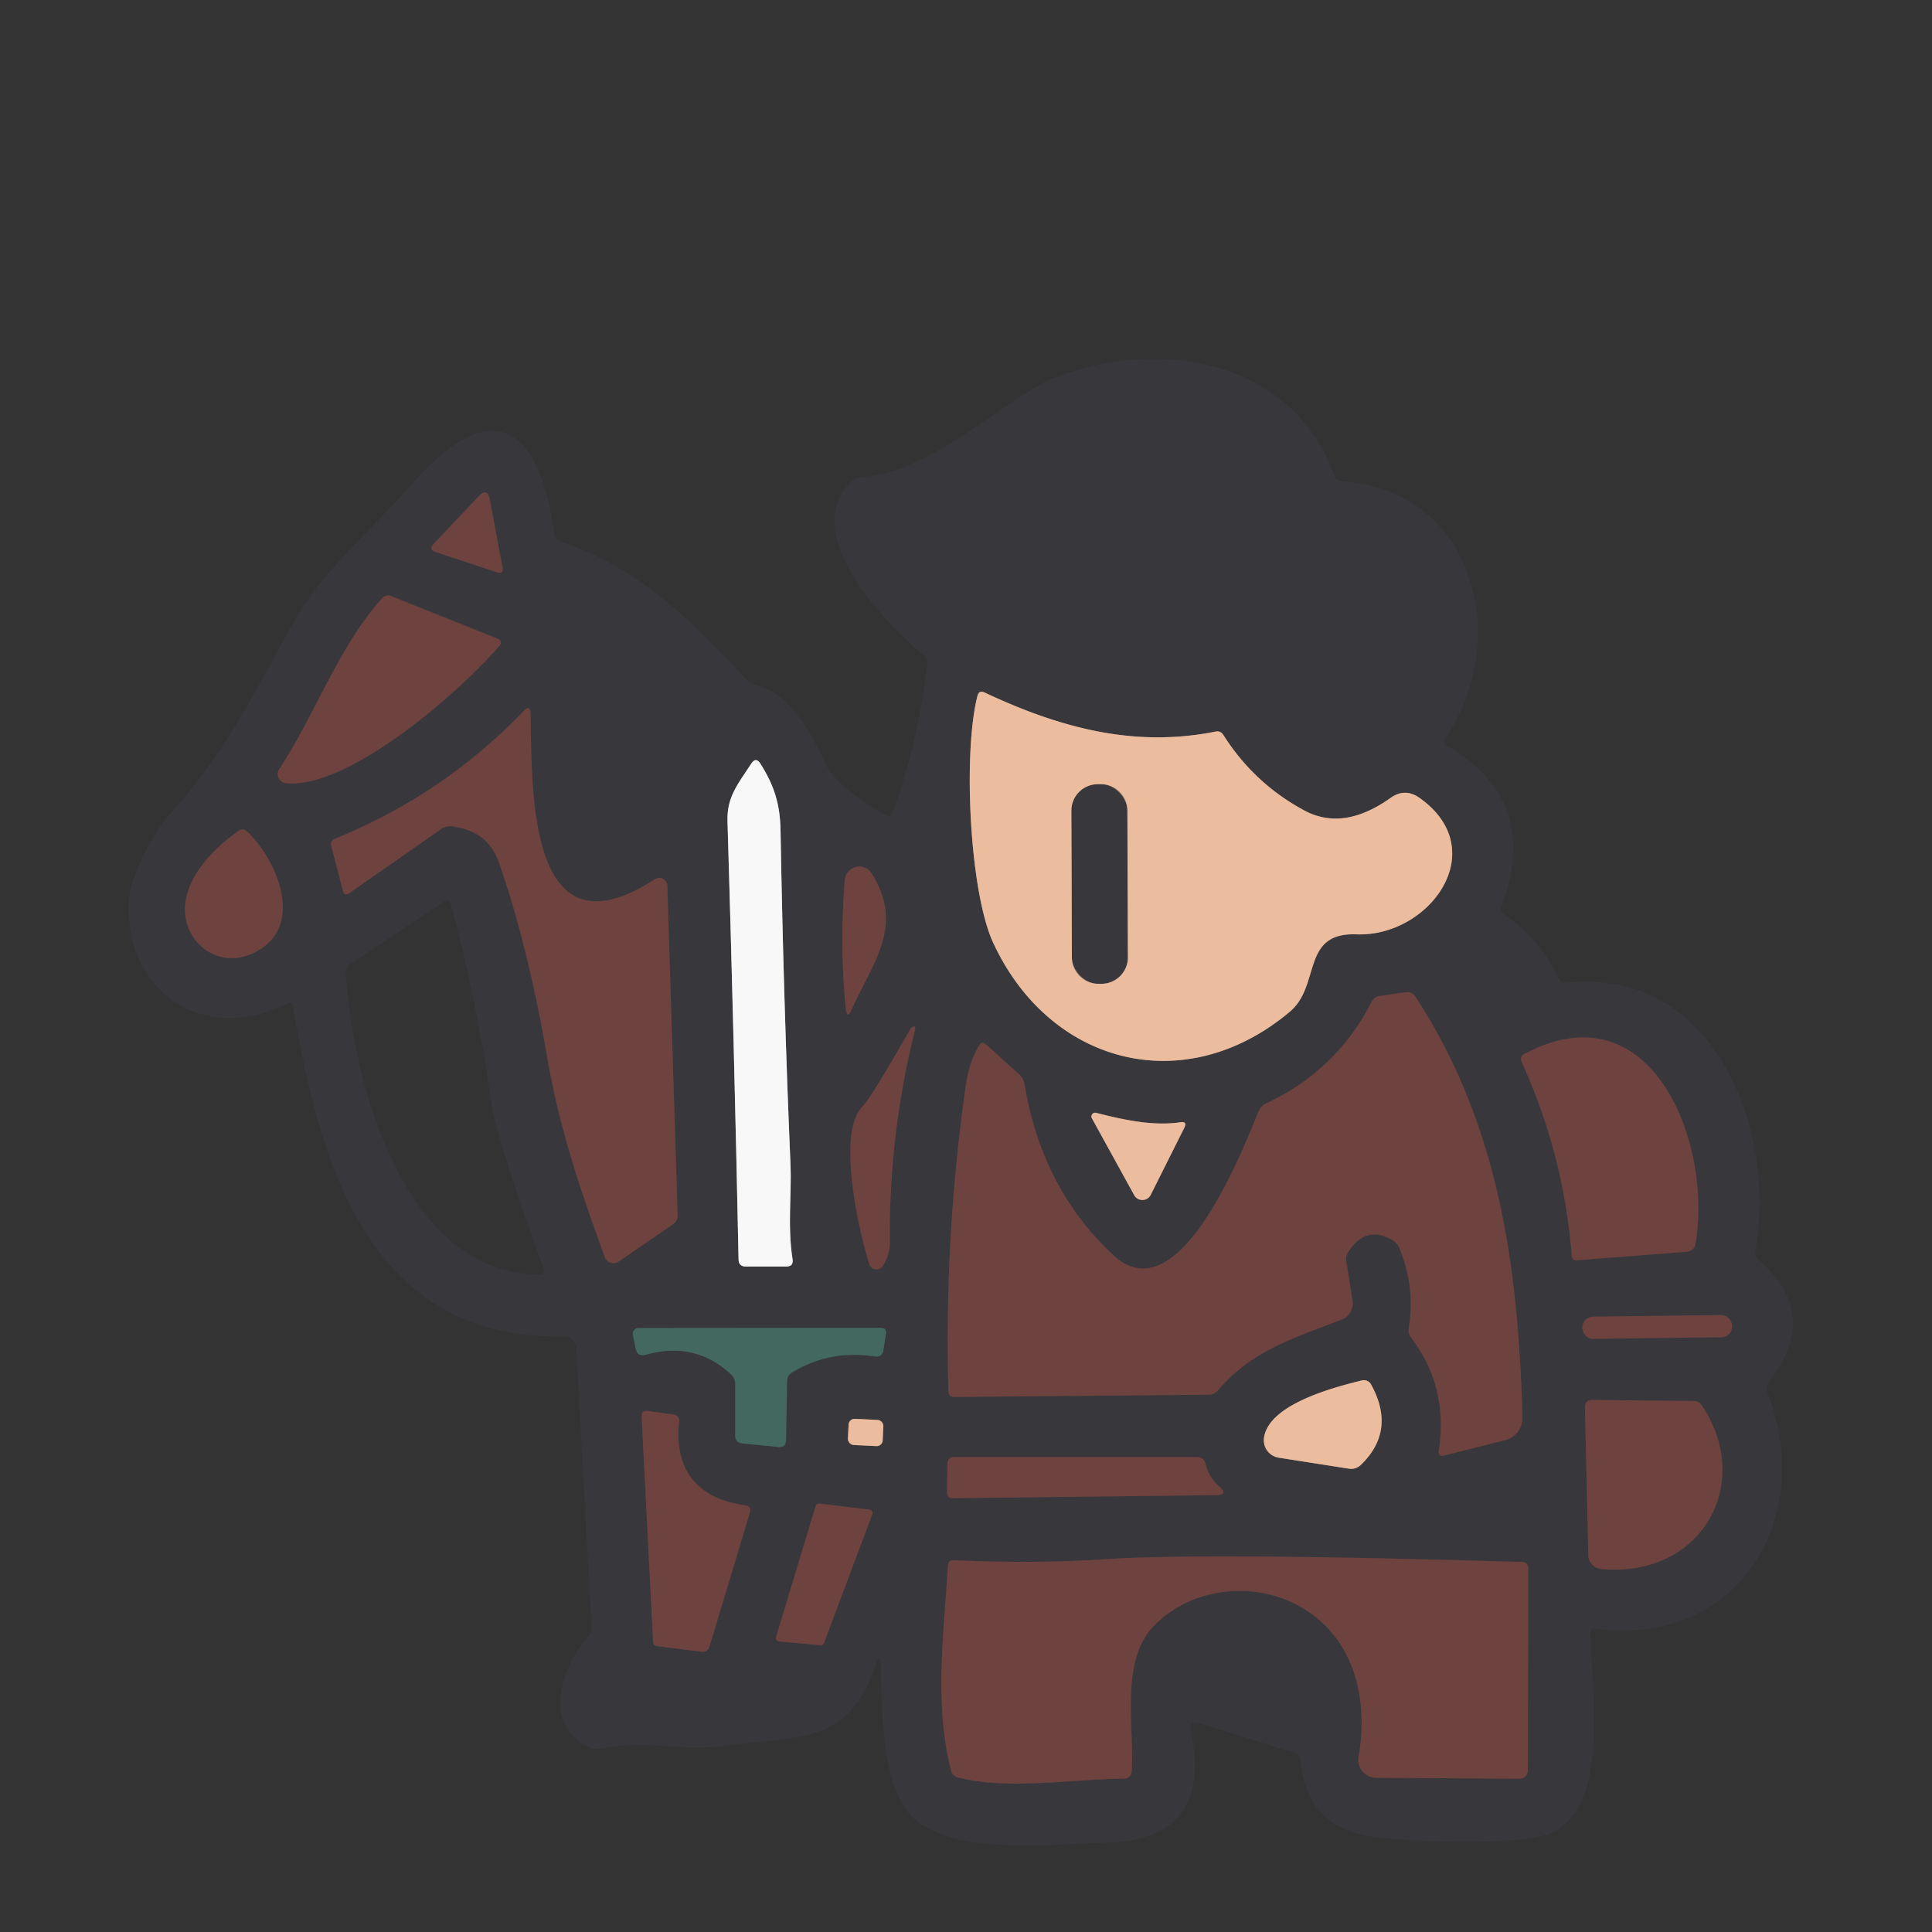 <?xml version="1.0" encoding="UTF-8" standalone="no"?>
<!DOCTYPE svg PUBLIC "-//W3C//DTD SVG 1.1//EN" "http://www.w3.org/Graphics/SVG/1.1/DTD/svg11.dtd">
<svg xmlns="http://www.w3.org/2000/svg" version="1.1" viewBox="0 0 180 180">
<rect x="0" y="0" width="180" height="180" fill="#333333" stroke="none"/>
<g stroke-width="2.00" fill="none" stroke-linecap="butt">
<path stroke="#533d3e" vector-effect="non-scaling-stroke" d="
  M 40.60 51.43
  L 46.28 53.31
  Q 46.94 53.53 46.81 52.85
  L 45.64 46.57
  Q 45.42 45.37 44.58 46.26
  L 40.41 50.67
  Q 39.90 51.20 40.60 51.43"
/>
<path stroke="#533d3e" vector-effect="non-scaling-stroke" d="
  M 46.32 59.49
  L 36.47 55.55
  Q 35.96 55.34 35.59 55.75
  C 31.48 60.37 29.43 66.47 26.02 71.66
  A 0.85 0.85 0.0 0 0 26.66 72.97
  C 32.50 73.51 42.85 64.45 46.50 60.20
  Q 46.90 59.73 46.32 59.49"
/>
<path stroke="#927a6d" vector-effect="non-scaling-stroke" d="
  M 132.24 74.33
  Q 130.90 73.39 129.57 74.33
  C 127.19 76.02 124.39 77.05 121.52 75.51
  Q 116.84 72.99 113.98 68.48
  Q 113.72 68.07 113.25 68.16
  C 105.65 69.68 98.74 67.81 91.73 64.52
  Q 91.21 64.28 91.07 64.83
  C 89.71 70.08 90.32 83.04 92.53 87.83
  C 97.80 99.22 110.39 102.48 120.17 94.26
  C 123.08 91.82 121.19 86.86 126.37 87.05
  C 133.20 87.31 139.11 79.17 132.24 74.33"
/>
<path stroke="#533d3e" vector-effect="non-scaling-stroke" d="
  M 61.01 81.92
  C 49.05 89.68 49.60 73.47 49.42 66.47
  Q 49.40 65.62 48.81 66.23
  Q 41.28 74.06 31.22 78.14
  Q 30.74 78.34 30.87 78.84
  L 31.95 82.99
  Q 32.09 83.53 32.54 83.21
  L 41.12 77.23
  Q 41.57 76.92 42.11 76.99
  Q 45.46 77.42 46.47 80.31
  Q 49.17 88.02 50.98 98.47
  C 52.16 105.31 54.11 110.94 56.35 117.12
  A 0.85 0.85 0.0 0 0 57.63 117.54
  L 62.66 114.09
  Q 63.15 113.76 63.13 113.18
  L 62.17 82.53
  A 0.75 0.75 0.0 0 0 61.01 81.92"
/>
<path stroke="#98989a" vector-effect="non-scaling-stroke" d="
  M 69.99 71.15
  C 68.81 72.98 67.71 74.20 67.78 76.50
  Q 68.39 96.88 68.81 117.33
  Q 68.82 118.00 69.49 118.00
  L 73.25 118.00
  Q 73.95 118.00 73.84 117.31
  C 73.36 114.28 73.76 111.23 73.65 108.56
  Q 72.99 92.98 72.72 77.38
  C 72.68 74.88 72.11 73.15 70.85 71.16
  Q 70.43 70.48 69.99 71.15"
/>
<path stroke="#533d3e" vector-effect="non-scaling-stroke" d="
  M 24.65 88.15
  C 28.16 85.45 25.53 79.79 23.00 77.46
  Q 22.63 77.12 22.22 77.41
  Q 18.37 80.18 17.46 83.21
  C 16.16 87.50 20.67 91.20 24.65 88.15"
/>
<path stroke="#533d3e" vector-effect="non-scaling-stroke" d="
  M 81.19 81.36
  A 1.35 1.35 0.0 0 0 78.71 81.97
  Q 78.21 88.14 78.81 93.99
  Q 78.92 95.00 79.33 94.08
  C 81.34 89.61 84.29 86.24 81.19 81.36"
/>
<path stroke="#533d3e" vector-effect="non-scaling-stroke" d="
  M 130.39 116.31
  Q 131.88 119.93 131.25 123.74
  Q 131.17 124.23 131.47 124.62
  Q 134.96 129.22 134.06 135.13
  Q 133.97 135.75 134.57 135.60
  L 140.23 134.17
  A 2.14 2.12 82.4 0 0 141.84 132.05
  C 141.45 118.06 139.68 104.82 131.87 92.86
  Q 131.56 92.38 130.99 92.45
  L 128.56 92.79
  Q 128.04 92.86 127.80 93.33
  Q 124.51 99.76 117.97 102.80
  Q 117.49 103.02 117.28 103.51
  C 116.00 106.50 109.97 122.70 103.76 116.97
  Q 97.09 110.81 95.45 101.03
  Q 95.35 100.46 94.92 100.07
  L 91.87 97.32
  Q 91.46 96.95 91.19 97.44
  Q 90.28 99.08 90.00 101.02
  Q 87.97 115.14 88.36 129.59
  Q 88.37 130.16 88.94 130.15
  L 112.62 129.94
  Q 113.14 129.93 113.48 129.53
  C 116.64 125.79 120.66 124.63 125.00 122.94
  A 1.63 1.62 -15.4 0 0 126.01 121.17
  L 125.43 117.53
  Q 125.35 117.05 125.62 116.63
  Q 127.26 114.10 129.70 115.52
  Q 130.18 115.80 130.39 116.31"
/>
<path stroke="#533d3e" vector-effect="non-scaling-stroke" d="
  M 84.94 95.71
  C 84.80 95.79 81.47 101.92 80.29 103.17
  C 77.97 105.66 80.02 114.72 81.00 117.79
  A 0.69 0.69 0.0 0 0 82.23 117.96
  Q 82.91 116.89 82.90 115.75
  Q 82.81 105.69 85.25 95.95
  Q 85.36 95.49 84.94 95.71"
/>
<path stroke="#533d3e" vector-effect="non-scaling-stroke" d="
  M 157.96 115.86
  C 159.58 106.70 154.01 91.86 142.05 98.18
  Q 141.55 98.44 141.78 98.96
  Q 145.70 107.55 146.44 116.99
  Q 146.48 117.45 146.94 117.41
  L 157.12 116.62
  Q 157.84 116.57 157.96 115.86"
/>
<path stroke="#927a6d" vector-effect="non-scaling-stroke" d="
  M 109.97 104.56
  C 107.40 104.94 104.63 104.32 102.12 103.68
  A 0.35 0.35 0.0 0 0 101.73 104.19
  L 105.67 111.35
  A 0.87 0.87 0.0 0 0 107.21 111.32
  L 110.34 105.07
  Q 110.64 104.46 109.97 104.56"
/>
<path stroke="#533d3e" vector-effect="non-scaling-stroke" d="
  M 161.369 123.505
  A 0.99 0.99 0.0 0 0 160.367 122.527
  L 148.408 122.673
  A 0.99 0.99 0.0 0 0 147.43 123.675
  L 147.431 123.755
  A 0.99 0.99 0.0 0 0 148.433 124.733
  L 160.392 124.587
  A 0.99 0.99 0.0 0 0 161.37 123.585
  L 161.369 123.505"
/>
<path stroke="#3d504e" vector-effect="non-scaling-stroke" d="
  M 59.50 123.73
  A 0.54 0.54 0.0 0 0 58.97 124.37
  L 59.22 125.61
  Q 59.38 126.43 60.18 126.21
  Q 64.75 124.93 68.09 128.03
  Q 68.50 128.40 68.50 128.95
  L 68.50 133.75
  Q 68.50 134.41 69.17 134.48
  L 72.51 134.81
  Q 73.21 134.88 73.23 134.17
  L 73.33 128.69
  Q 73.34 128.14 73.81 127.86
  Q 77.29 125.74 81.50 126.37
  Q 82.20 126.47 82.31 125.77
  L 82.53 124.29
  Q 82.62 123.71 82.03 123.71
  L 59.50 123.73"
/>
<path stroke="#927a6d" vector-effect="non-scaling-stroke" d="
  M 119.14 135.81
  L 125.66 136.83
  Q 126.31 136.93 126.79 136.48
  Q 130.10 133.28 127.74 128.99
  A 0.76 0.76 0.0 0 0 126.89 128.61
  C 124.24 129.26 118.14 130.85 117.76 134.00
  A 1.64 1.64 0.0 0 0 119.14 135.81"
/>
<path stroke="#533d3e" vector-effect="non-scaling-stroke" d="
  M 157.78 130.53
  L 148.39 130.43
  Q 147.65 130.42 147.67 131.17
  L 147.98 144.89
  A 1.33 1.32 2.2 0 0 149.19 146.18
  C 158.42 147.03 163.45 138.36 158.58 130.97
  Q 158.30 130.54 157.78 130.53"
/>
<path stroke="#533d3e" vector-effect="non-scaling-stroke" d="
  M 69.42 140.25
  C 65.05 139.64 62.79 137.05 63.27 132.48
  Q 63.33 131.88 62.73 131.79
  L 60.34 131.46
  Q 59.75 131.38 59.78 131.97
  L 60.85 152.95
  Q 60.86 153.32 61.23 153.36
  L 65.41 153.89
  A 0.63 0.63 0.0 0 0 66.09 153.44
  L 69.86 140.92
  Q 70.03 140.34 69.42 140.25"
/>
<path stroke="#927a6d" vector-effect="non-scaling-stroke" d="
  M 82.3 132.88
  A 0.56 0.56 0.0 0 0 81.768 132.293
  L 79.651 132.19
  A 0.56 0.56 0.0 0 0 79.064 132.722
  L 79 134.04
  A 0.56 0.56 0.0 0 0 79.532 134.627
  L 81.649 134.73
  A 0.56 0.56 0.0 0 0 82.236 134.198
  L 82.3 132.88"
/>
<path stroke="#533d3e" vector-effect="non-scaling-stroke" d="
  M 111.48 135.75
  L 88.92 135.75
  Q 88.27 135.75 88.27 136.40
  L 88.24 139.03
  Q 88.24 139.58 88.79 139.58
  L 113.25 139.30
  Q 114.54 139.29 113.56 138.45
  Q 112.62 137.64 112.33 136.42
  Q 112.17 135.75 111.48 135.75"
/>
<path stroke="#533d3e" vector-effect="non-scaling-stroke" d="
  M 81.27 141.08
  A 0.32 0.32 0.0 0 0 81.01 140.65
  L 76.34 140.09
  A 0.32 0.32 0.0 0 0 75.99 140.32
  L 72.31 152.51
  A 0.32 0.32 0.0 0 0 72.59 152.92
  L 76.44 153.28
  A 0.32 0.32 0.0 0 0 76.77 153.07
  L 81.27 141.08"
/>
<path stroke="#533d3e" vector-effect="non-scaling-stroke" d="
  M 88.80 145.36
  A 0.46 0.46 0.0 0 0 88.32 145.79
  C 87.96 152.08 87.00 158.74 88.62 164.98
  Q 88.74 165.46 89.23 165.59
  C 93.82 166.80 99.88 165.75 104.71 165.71
  A 0.73 0.73 0.0 0 0 105.44 165.02
  C 105.69 160.76 104.30 154.64 107.61 151.36
  C 111.08 147.91 116.74 147.27 121.01 149.61
  C 126.12 152.40 127.54 158.17 126.58 163.67
  A 1.68 1.67 5.2 0 0 128.22 165.63
  L 141.44 165.72
  Q 142.35 165.73 142.35 164.81
  L 142.38 146.15
  Q 142.38 145.55 141.78 145.53
  Q 112.37 144.65 103.01 145.27
  Q 96.42 145.71 88.80 145.36"
/>
<path stroke="#927a6d" vector-effect="non-scaling-stroke" d="
  M 105.036 75.511
  A 2.46 2.46 0.0 0 0 102.567 73.059
  L 102.267 73.061
  A 2.46 2.46 0.0 0 0 99.816 75.529
  L 99.864 89.209
  A 2.46 2.46 0.0 0 0 102.332 91.66
  L 102.632 91.659
  A 2.46 2.46 0.0 0 0 105.084 89.191
  L 105.036 75.511"
/>
</g>
<g fill="#38383c">
<path d="
  M 81.55 155.20
  C 79.05 162.72 74.15 161.67 67.81 162.62
  C 63.82 163.22 60.12 162.05 55.88 162.91
  Q 55.41 163.00 54.97 162.81
  C 50.50 160.87 52.19 155.42 54.79 152.51
  Q 55.15 152.11 55.12 151.56
  L 53.68 125.57
  A 1.13 1.12 -2.1 0 0 52.53 124.51
  C 34.03 124.89 29.70 107.77 27.30 93.76
  Q 27.22 93.28 26.78 93.50
  C 19.21 97.26 11.82 92.76 11.99 84.25
  C 12.05 81.72 14.18 77.68 15.93 75.74
  C 21.36 69.73 24.01 63.81 27.62 57.53
  C 30.21 53.02 34.69 49.32 38.31 45.17
  C 46.00 36.38 50.29 39.90 51.66 49.76
  Q 51.73 50.27 52.22 50.44
  C 59.72 53.01 64.32 57.76 69.58 63.35
  Q 69.93 63.71 70.42 63.84
  C 73.61 64.63 75.41 67.97 76.98 71.26
  Q 77.95 73.30 82.53 75.95
  Q 83.00 76.21 83.17 75.71
  Q 85.57 68.99 86.40 61.84
  Q 86.46 61.38 86.10 61.08
  C 82.70 58.28 74.21 49.65 79.36 44.85
  Q 79.75 44.48 80.29 44.45
  C 86.78 44.08 94.03 36.88 98.05 35.28
  C 107.79 31.40 120.38 33.34 124.32 44.33
  Q 124.50 44.82 125.03 44.85
  C 137.37 45.58 140.92 59.72 134.64 68.78
  Q 134.34 69.21 134.79 69.47
  Q 143.58 74.57 139.90 84.42
  Q 139.73 84.88 140.13 85.16
  Q 143.45 87.47 145.21 91.15
  Q 145.43 91.61 145.94 91.56
  C 159.77 90.07 165.60 105.38 163.53 116.62
  Q 163.45 117.04 163.77 117.32
  Q 169.75 122.46 164.78 128.78
  Q 164.46 129.19 164.65 129.68
  C 169.20 141.35 162.07 153.44 148.72 151.74
  Q 148.15 151.66 148.17 152.24
  C 148.39 159.07 150.16 170.32 142.76 171.25
  Q 137.07 171.96 128.76 171.24
  Q 121.71 170.63 121.18 164.04
  Q 121.14 163.47 120.60 163.30
  L 111.81 160.56
  Q 110.75 160.23 110.97 161.31
  Q 113.04 171.45 103.02 171.68
  C 97.95 171.80 89.10 172.92 85.13 169.40
  C 82.12 166.74 82.15 159.00 82.07 155.28
  Q 82.03 153.78 81.55 155.20
  Z
  M 40.60 51.43
  L 46.28 53.31
  Q 46.94 53.53 46.81 52.85
  L 45.64 46.57
  Q 45.42 45.37 44.58 46.26
  L 40.41 50.67
  Q 39.90 51.20 40.60 51.43
  Z
  M 46.32 59.49
  L 36.47 55.55
  Q 35.96 55.34 35.59 55.75
  C 31.48 60.37 29.43 66.47 26.02 71.66
  A 0.85 0.85 0.0 0 0 26.66 72.97
  C 32.50 73.51 42.85 64.45 46.50 60.20
  Q 46.90 59.73 46.32 59.49
  Z
  M 132.24 74.33
  Q 130.90 73.39 129.57 74.33
  C 127.19 76.02 124.39 77.05 121.52 75.51
  Q 116.84 72.99 113.98 68.48
  Q 113.72 68.07 113.25 68.16
  C 105.65 69.68 98.74 67.81 91.73 64.52
  Q 91.21 64.28 91.07 64.83
  C 89.71 70.08 90.32 83.04 92.53 87.83
  C 97.80 99.22 110.39 102.48 120.17 94.26
  C 123.08 91.82 121.19 86.86 126.37 87.05
  C 133.20 87.31 139.11 79.17 132.24 74.33
  Z
  M 61.01 81.92
  C 49.05 89.68 49.60 73.47 49.42 66.47
  Q 49.40 65.62 48.81 66.23
  Q 41.28 74.06 31.22 78.14
  Q 30.74 78.34 30.87 78.84
  L 31.95 82.99
  Q 32.09 83.53 32.54 83.21
  L 41.12 77.23
  Q 41.57 76.92 42.11 76.99
  Q 45.46 77.42 46.47 80.31
  Q 49.17 88.02 50.98 98.47
  C 52.16 105.31 54.11 110.94 56.35 117.12
  A 0.85 0.85 0.0 0 0 57.63 117.54
  L 62.66 114.09
  Q 63.15 113.76 63.13 113.18
  L 62.17 82.53
  A 0.75 0.75 0.0 0 0 61.01 81.92
  Z
  M 69.99 71.15
  C 68.81 72.98 67.71 74.20 67.78 76.50
  Q 68.39 96.88 68.81 117.33
  Q 68.82 118.00 69.49 118.00
  L 73.25 118.00
  Q 73.95 118.00 73.84 117.31
  C 73.36 114.28 73.76 111.23 73.65 108.56
  Q 72.99 92.98 72.72 77.38
  C 72.68 74.88 72.11 73.15 70.85 71.16
  Q 70.43 70.48 69.99 71.15
  Z
  M 24.65 88.15
  C 28.16 85.45 25.53 79.79 23.00 77.46
  Q 22.63 77.12 22.22 77.41
  Q 18.37 80.18 17.46 83.21
  C 16.16 87.50 20.67 91.20 24.65 88.15
  Z
  M 81.19 81.36
  A 1.35 1.35 0.0 0 0 78.71 81.97
  Q 78.21 88.14 78.81 93.99
  Q 78.92 95.00 79.33 94.08
  C 81.34 89.61 84.29 86.24 81.19 81.36
  Z
  M 32.22 90.66
  C 32.83 100.50 37.43 118.66 50.26 118.74
  Q 50.85 118.74 50.65 118.18
  Q 46.24 106.04 45.78 102.74
  Q 44.46 93.35 41.98 84.14
  A 0.34 0.34 0.0 0 0 41.46 83.94
  L 32.63 89.84
  Q 32.19 90.13 32.22 90.66
  Z
  M 130.39 116.31
  Q 131.88 119.93 131.25 123.74
  Q 131.17 124.23 131.47 124.62
  Q 134.96 129.22 134.06 135.13
  Q 133.97 135.75 134.57 135.60
  L 140.23 134.17
  A 2.14 2.12 82.4 0 0 141.84 132.05
  C 141.45 118.06 139.68 104.82 131.87 92.86
  Q 131.56 92.38 130.99 92.45
  L 128.56 92.79
  Q 128.04 92.86 127.80 93.33
  Q 124.51 99.76 117.97 102.80
  Q 117.49 103.02 117.28 103.51
  C 116.00 106.50 109.97 122.70 103.76 116.97
  Q 97.09 110.81 95.45 101.03
  Q 95.35 100.46 94.92 100.07
  L 91.87 97.32
  Q 91.46 96.95 91.19 97.44
  Q 90.28 99.08 90.00 101.02
  Q 87.97 115.14 88.36 129.59
  Q 88.37 130.16 88.94 130.15
  L 112.62 129.94
  Q 113.14 129.93 113.48 129.53
  C 116.64 125.79 120.66 124.63 125.00 122.94
  A 1.63 1.62 -15.4 0 0 126.01 121.17
  L 125.43 117.53
  Q 125.35 117.05 125.62 116.63
  Q 127.26 114.10 129.70 115.52
  Q 130.18 115.80 130.39 116.31
  Z
  M 84.94 95.71
  C 84.80 95.79 81.47 101.92 80.29 103.17
  C 77.97 105.66 80.02 114.72 81.00 117.79
  A 0.69 0.69 0.0 0 0 82.23 117.96
  Q 82.91 116.89 82.90 115.75
  Q 82.81 105.69 85.25 95.95
  Q 85.36 95.49 84.94 95.71
  Z
  M 157.96 115.86
  C 159.58 106.70 154.01 91.86 142.05 98.18
  Q 141.55 98.44 141.78 98.96
  Q 145.70 107.55 146.44 116.99
  Q 146.48 117.45 146.94 117.41
  L 157.12 116.62
  Q 157.84 116.57 157.96 115.86
  Z
  M 109.97 104.56
  C 107.40 104.94 104.63 104.32 102.12 103.68
  A 0.35 0.35 0.0 0 0 101.73 104.19
  L 105.67 111.35
  A 0.87 0.87 0.0 0 0 107.21 111.32
  L 110.34 105.07
  Q 110.64 104.46 109.97 104.56
  Z
  M 161.369 123.505
  A 0.99 0.99 0.0 0 0 160.367 122.527
  L 148.408 122.673
  A 0.99 0.99 0.0 0 0 147.43 123.675
  L 147.431 123.755
  A 0.99 0.99 0.0 0 0 148.433 124.733
  L 160.392 124.587
  A 0.99 0.99 0.0 0 0 161.37 123.585
  L 161.369 123.505
  Z
  M 59.50 123.73
  A 0.54 0.54 0.0 0 0 58.97 124.37
  L 59.22 125.61
  Q 59.38 126.43 60.18 126.21
  Q 64.75 124.93 68.09 128.03
  Q 68.50 128.40 68.50 128.95
  L 68.50 133.75
  Q 68.50 134.41 69.17 134.48
  L 72.51 134.81
  Q 73.21 134.88 73.23 134.17
  L 73.33 128.69
  Q 73.34 128.14 73.81 127.86
  Q 77.29 125.74 81.50 126.37
  Q 82.20 126.47 82.31 125.77
  L 82.53 124.29
  Q 82.62 123.71 82.03 123.71
  L 59.50 123.73
  Z
  M 119.14 135.81
  L 125.66 136.83
  Q 126.31 136.93 126.79 136.48
  Q 130.10 133.28 127.74 128.99
  A 0.76 0.76 0.0 0 0 126.89 128.61
  C 124.24 129.26 118.14 130.85 117.76 134.00
  A 1.64 1.64 0.0 0 0 119.14 135.81
  Z
  M 157.78 130.53
  L 148.39 130.43
  Q 147.65 130.42 147.67 131.17
  L 147.98 144.89
  A 1.33 1.32 2.2 0 0 149.19 146.18
  C 158.42 147.03 163.45 138.36 158.58 130.97
  Q 158.30 130.54 157.78 130.53
  Z
  M 69.42 140.25
  C 65.05 139.64 62.79 137.05 63.27 132.48
  Q 63.33 131.88 62.73 131.79
  L 60.34 131.46
  Q 59.75 131.38 59.78 131.97
  L 60.85 152.95
  Q 60.86 153.32 61.23 153.36
  L 65.41 153.89
  A 0.63 0.63 0.0 0 0 66.09 153.44
  L 69.86 140.92
  Q 70.03 140.34 69.42 140.25
  Z
  M 82.3 132.88
  A 0.56 0.56 0.0 0 0 81.768 132.293
  L 79.651 132.19
  A 0.56 0.56 0.0 0 0 79.064 132.722
  L 79 134.04
  A 0.56 0.56 0.0 0 0 79.532 134.627
  L 81.649 134.73
  A 0.56 0.56 0.0 0 0 82.236 134.198
  L 82.3 132.88
  Z
  M 111.48 135.75
  L 88.92 135.75
  Q 88.27 135.75 88.27 136.40
  L 88.24 139.03
  Q 88.24 139.58 88.79 139.58
  L 113.25 139.30
  Q 114.54 139.29 113.56 138.45
  Q 112.62 137.64 112.33 136.42
  Q 112.17 135.75 111.48 135.75
  Z
  M 81.27 141.08
  A 0.32 0.32 0.0 0 0 81.01 140.65
  L 76.34 140.09
  A 0.32 0.32 0.0 0 0 75.99 140.32
  L 72.31 152.51
  A 0.32 0.32 0.0 0 0 72.59 152.92
  L 76.44 153.28
  A 0.32 0.32 0.0 0 0 76.77 153.07
  L 81.27 141.08
  Z
  M 88.80 145.36
  A 0.46 0.46 0.0 0 0 88.32 145.79
  C 87.96 152.08 87.00 158.74 88.62 164.98
  Q 88.74 165.46 89.23 165.59
  C 93.82 166.80 99.88 165.75 104.71 165.71
  A 0.73 0.73 0.0 0 0 105.44 165.02
  C 105.69 160.76 104.30 154.64 107.61 151.36
  C 111.08 147.91 116.74 147.27 121.01 149.61
  C 126.12 152.40 127.54 158.17 126.58 163.67
  A 1.68 1.67 5.2 0 0 128.22 165.63
  L 141.44 165.72
  Q 142.35 165.73 142.35 164.81
  L 142.38 146.15
  Q 142.38 145.55 141.78 145.53
  Q 112.37 144.65 103.01 145.27
  Q 96.42 145.71 88.80 145.36
  Z"
/>
<rect x="-2.61" y="-9.30" transform="translate(102.45,82.36) rotate(-0.2)" width="5.22" height="18.60" rx="2.46"/>
</g>
<g fill="#ebbc9e">
<path d="
  M 132.24 74.33
  C 139.11 79.17 133.20 87.31 126.37 87.05
  C 121.19 86.86 123.08 91.82 120.17 94.26
  C 110.39 102.48 97.80 99.22 92.53 87.83
  C 90.32 83.04 89.71 70.08 91.07 64.83
  Q 91.21 64.28 91.73 64.52
  C 98.74 67.81 105.65 69.68 113.25 68.16
  Q 113.72 68.07 113.98 68.48
  Q 116.84 72.99 121.52 75.51
  C 124.39 77.05 127.19 76.02 129.57 74.33
  Q 130.90 73.39 132.24 74.33
  Z
  M 105.036 75.511
  A 2.46 2.46 0.0 0 0 102.567 73.059
  L 102.267 73.061
  A 2.46 2.46 0.0 0 0 99.816 75.529
  L 99.864 89.209
  A 2.46 2.46 0.0 0 0 102.332 91.66
  L 102.632 91.659
  A 2.46 2.46 0.0 0 0 105.084 89.191
  L 105.036 75.511
  Z"
/>
<path d="
  M 102.12 103.68
  C 104.63 104.32 107.40 104.94 109.97 104.56
  Q 110.64 104.46 110.34 105.07
  L 107.21 111.32
  A 0.87 0.87 0.0 0 1 105.67 111.35
  L 101.73 104.19
  A 0.35 0.35 0.0 0 1 102.12 103.68
  Z"
/>
<path d="
  M 119.14 135.81
  A 1.64 1.64 0.0 0 1 117.76 134.00
  C 118.14 130.85 124.24 129.26 126.89 128.61
  A 0.76 0.76 0.0 0 1 127.74 128.99
  Q 130.10 133.28 126.79 136.48
  Q 126.31 136.93 125.66 136.83
  L 119.14 135.81
  Z"
/>
<rect x="-1.62" y="-1.22" transform="translate(80.65,133.46) rotate(2.8)" width="3.24" height="2.44" rx="0.56"/>
</g>
<g fill="#6e423f">
<path d="
  M 40.60 51.43
  Q 39.90 51.20 40.41 50.67
  L 44.58 46.26
  Q 45.42 45.37 45.64 46.57
  L 46.81 52.85
  Q 46.94 53.53 46.28 53.31
  L 40.60 51.43
  Z"
/>
<path d="
  M 36.47 55.55
  L 46.32 59.49
  Q 46.90 59.73 46.50 60.20
  C 42.85 64.45 32.50 73.51 26.66 72.97
  A 0.85 0.85 0.0 0 1 26.02 71.66
  C 29.43 66.47 31.48 60.37 35.59 55.75
  Q 35.96 55.34 36.47 55.55
  Z"
/>
<path d="
  M 49.42 66.47
  C 49.60 73.47 49.05 89.68 61.01 81.92
  A 0.75 0.75 0.0 0 1 62.17 82.53
  L 63.13 113.18
  Q 63.15 113.76 62.66 114.09
  L 57.63 117.54
  A 0.85 0.85 0.0 0 1 56.35 117.12
  C 54.11 110.94 52.16 105.31 50.98 98.47
  Q 49.17 88.02 46.47 80.31
  Q 45.46 77.42 42.11 76.99
  Q 41.57 76.92 41.12 77.23
  L 32.54 83.21
  Q 32.09 83.53 31.95 82.99
  L 30.87 78.84
  Q 30.74 78.34 31.22 78.14
  Q 41.28 74.06 48.81 66.23
  Q 49.40 65.62 49.42 66.47
  Z"
/>
<path d="
  M 24.65 88.15
  C 20.67 91.20 16.16 87.50 17.46 83.21
  Q 18.37 80.18 22.22 77.41
  Q 22.63 77.12 23.00 77.46
  C 25.53 79.79 28.16 85.45 24.65 88.15
  Z"
/>
<path d="
  M 81.19 81.36
  C 84.29 86.24 81.34 89.61 79.33 94.08
  Q 78.92 95.00 78.81 93.99
  Q 78.21 88.14 78.71 81.97
  A 1.35 1.35 0.0 0 1 81.19 81.36
  Z"
/>
<path d="
  M 129.70 115.52
  Q 127.26 114.10 125.62 116.63
  Q 125.35 117.05 125.43 117.53
  L 126.01 121.17
  A 1.63 1.62 -15.4 0 1 125.00 122.94
  C 120.66 124.63 116.64 125.79 113.48 129.53
  Q 113.14 129.93 112.62 129.94
  L 88.94 130.15
  Q 88.37 130.16 88.36 129.59
  Q 87.97 115.14 90.00 101.02
  Q 90.28 99.08 91.19 97.44
  Q 91.46 96.95 91.87 97.32
  L 94.92 100.07
  Q 95.35 100.46 95.45 101.03
  Q 97.09 110.81 103.76 116.97
  C 109.97 122.70 116.00 106.50 117.28 103.51
  Q 117.49 103.02 117.97 102.80
  Q 124.51 99.76 127.80 93.33
  Q 128.04 92.86 128.56 92.79
  L 130.99 92.45
  Q 131.56 92.38 131.87 92.86
  C 139.68 104.82 141.45 118.06 141.84 132.05
  A 2.14 2.12 82.4 0 1 140.23 134.17
  L 134.57 135.60
  Q 133.97 135.75 134.06 135.13
  Q 134.96 129.22 131.47 124.62
  Q 131.17 124.23 131.25 123.74
  Q 131.88 119.93 130.39 116.31
  Q 130.18 115.80 129.70 115.52
  Z"
/>
<path d="
  M 80.29 103.17
  C 81.47 101.92 84.80 95.79 84.94 95.71
  Q 85.36 95.49 85.25 95.95
  Q 82.81 105.69 82.90 115.75
  Q 82.91 116.89 82.23 117.96
  A 0.69 0.69 0.0 0 1 81.00 117.79
  C 80.02 114.72 77.97 105.66 80.29 103.17
  Z"
/>
<path d="
  M 142.05 98.18
  C 154.01 91.86 159.58 106.70 157.96 115.86
  Q 157.84 116.57 157.12 116.62
  L 146.94 117.41
  Q 146.48 117.45 146.44 116.99
  Q 145.70 107.55 141.78 98.96
  Q 141.55 98.44 142.05 98.18
  Z"
/>
<rect x="-6.97" y="-1.03" transform="translate(154.40,123.63) rotate(-0.7)" width="13.94" height="2.06" rx="0.99"/>
<path d="
  M 158.58 130.97
  C 163.45 138.36 158.42 147.03 149.19 146.18
  A 1.33 1.32 2.2 0 1 147.98 144.89
  L 147.67 131.17
  Q 147.65 130.42 148.39 130.43
  L 157.78 130.53
  Q 158.30 130.54 158.58 130.97
  Z"
/>
<path d="
  M 63.27 132.48
  C 62.79 137.05 65.05 139.64 69.42 140.25
  Q 70.03 140.34 69.86 140.92
  L 66.09 153.44
  A 0.63 0.63 0.0 0 1 65.41 153.89
  L 61.23 153.36
  Q 60.86 153.32 60.85 152.95
  L 59.78 131.97
  Q 59.75 131.38 60.34 131.46
  L 62.73 131.79
  Q 63.33 131.88 63.27 132.48
  Z"
/>
<path d="
  M 112.33 136.42
  Q 112.62 137.64 113.56 138.45
  Q 114.54 139.29 113.25 139.30
  L 88.79 139.58
  Q 88.24 139.58 88.24 139.03
  L 88.27 136.40
  Q 88.27 135.75 88.92 135.75
  L 111.48 135.75
  Q 112.17 135.75 112.33 136.42
  Z"
/>
<path d="
  M 81.27 141.08
  L 76.77 153.07
  A 0.32 0.32 0.0 0 1 76.44 153.28
  L 72.59 152.92
  A 0.32 0.32 0.0 0 1 72.31 152.51
  L 75.99 140.32
  A 0.32 0.32 0.0 0 1 76.34 140.09
  L 81.01 140.65
  A 0.32 0.32 0.0 0 1 81.27 141.08
  Z"
/>
<path d="
  M 88.80 145.36
  Q 96.42 145.71 103.01 145.27
  Q 112.37 144.65 141.78 145.53
  Q 142.38 145.55 142.38 146.15
  L 142.35 164.81
  Q 142.35 165.73 141.44 165.72
  L 128.22 165.63
  A 1.68 1.67 5.2 0 1 126.58 163.67
  C 127.54 158.17 126.12 152.40 121.01 149.61
  C 116.74 147.27 111.08 147.91 107.61 151.36
  C 104.30 154.64 105.69 160.76 105.44 165.02
  A 0.73 0.73 0.0 0 1 104.71 165.71
  C 99.88 165.75 93.82 166.80 89.23 165.59
  Q 88.74 165.46 88.62 164.98
  C 87.00 158.74 87.96 152.08 88.32 145.79
  A 0.46 0.46 0.0 0 1 88.80 145.36
  Z"
/>
</g>
<path fill="#f8f8f8" d="
  M 69.99 71.15
  Q 70.43 70.48 70.85 71.16
  C 72.11 73.15 72.68 74.88 72.72 77.38
  Q 72.99 92.98 73.65 108.56
  C 73.76 111.23 73.36 114.28 73.84 117.31
  Q 73.95 118.00 73.25 118.00
  L 69.49 118.00
  Q 68.82 118.00 68.81 117.33
  Q 68.39 96.88 67.78 76.50
  C 67.71 74.20 68.81 72.98 69.99 71.15
  Z"
/>
<path fill="#42685f" d="
  M 59.50 123.73
  L 82.03 123.71
  Q 82.62 123.71 82.53 124.29
  L 82.31 125.77
  Q 82.20 126.47 81.50 126.37
  Q 77.29 125.74 73.81 127.86
  Q 73.34 128.14 73.33 128.69
  L 73.23 134.17
  Q 73.21 134.88 72.51 134.81
  L 69.17 134.48
  Q 68.50 134.41 68.50 133.75
  L 68.50 128.95
  Q 68.50 128.40 68.09 128.03
  Q 64.75 124.93 60.18 126.21
  Q 59.38 126.43 59.22 125.61
  L 58.97 124.37
  A 0.54 0.54 0.0 0 1 59.50 123.73
  Z"
/>
</svg>

